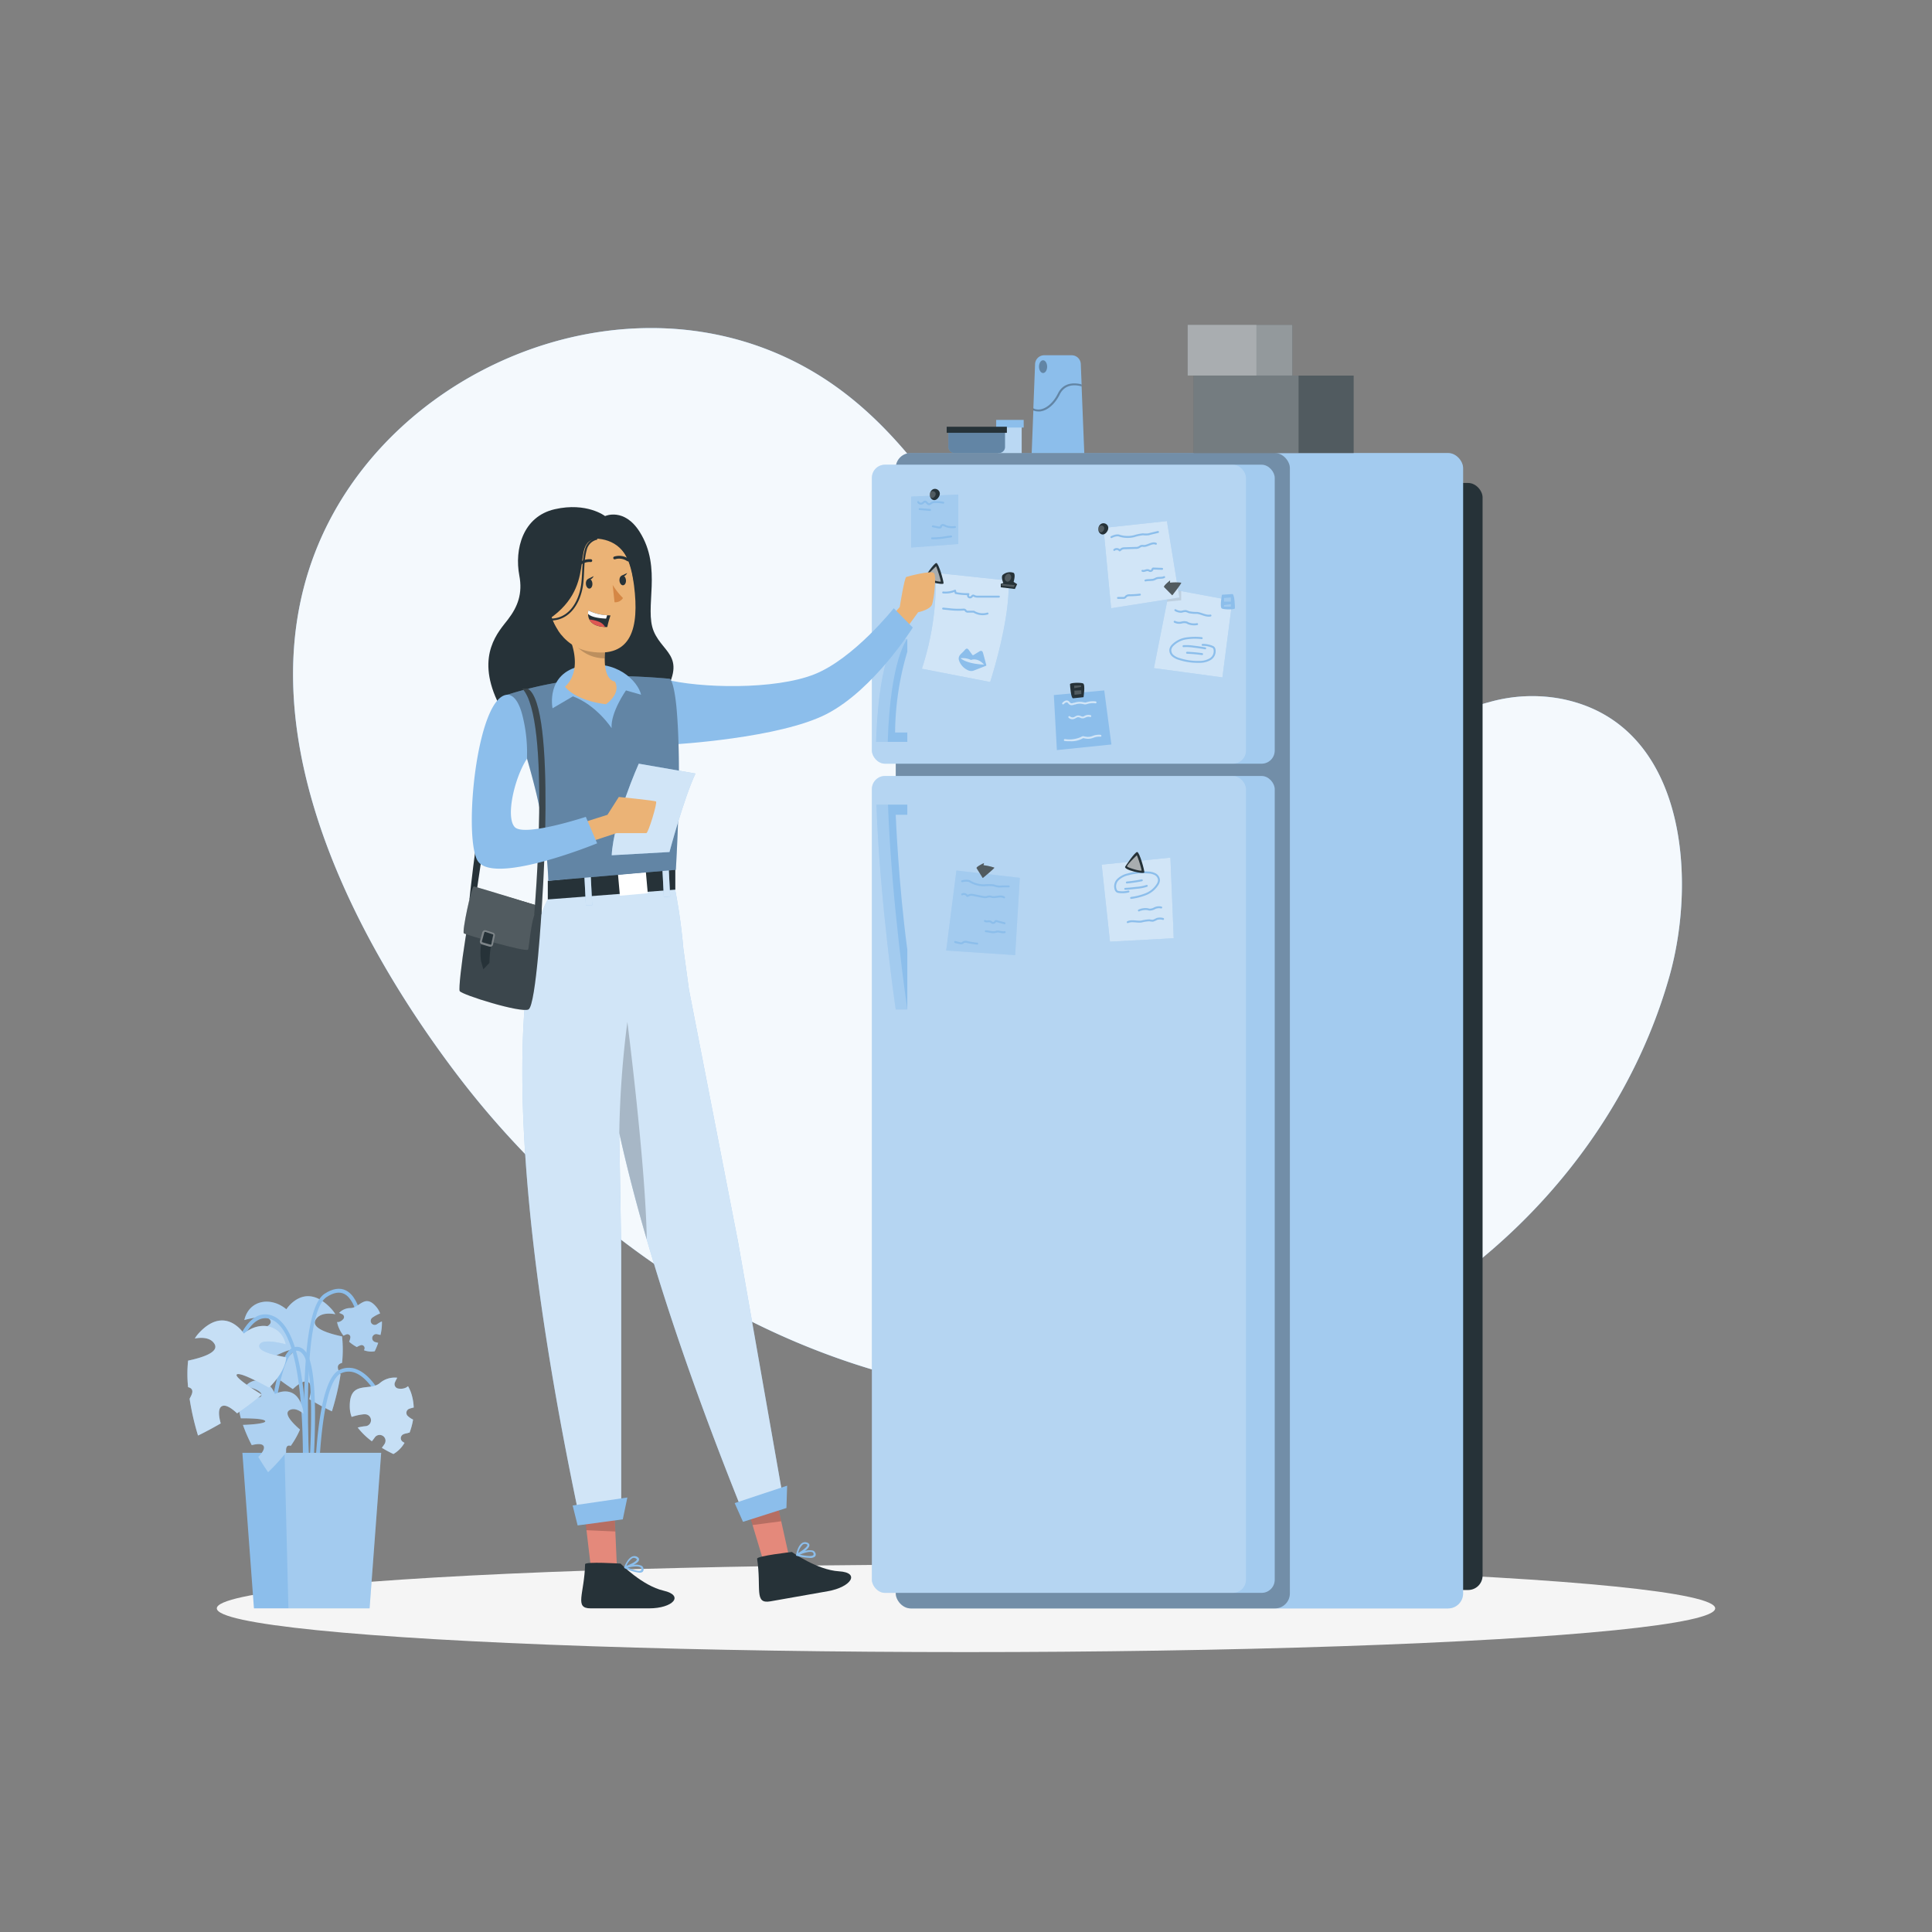 <svg xmlns="http://www.w3.org/2000/svg" viewBox="0 0 500 500"><rect x="0" y="0" width="500" height="500" fill="#808080" stroke="none"/><g id="freepik--background-simple--inject-4"><path d="M385.52,181.68a40.7,40.7,0,0,1,18.46-.84c32.23,6.26,35.35,46.27,28,72.06-11.88,41.78-43.94,76.79-83.53,94.65s-86,18.95-127.25,5.46S143.79,312,117.65,277.27c-29.14-38.68-57.23-95.81-32-143.27,18.66-35.11,61.75-55.64,100.72-47.21a80.68,80.68,0,0,1,22.85,8.71c27.83,15.79,41.06,45.52,59.52,70.16,12.6,16.83,30.56,33.39,52.17,36.32C344.66,205.2,363.72,187.42,385.52,181.68Z" style="fill:#8CBEEB"></path><path d="M385.52,181.68a40.7,40.7,0,0,1,18.46-.84c32.23,6.26,35.35,46.27,28,72.06-11.88,41.78-43.94,76.79-83.53,94.65s-86,18.95-127.25,5.46S143.79,312,117.65,277.27c-29.14-38.68-57.23-95.81-32-143.27,18.66-35.11,61.75-55.64,100.72-47.21a80.68,80.68,0,0,1,22.85,8.71c27.83,15.79,41.06,45.52,59.52,70.16,12.6,16.83,30.56,33.39,52.17,36.32C344.66,205.2,363.72,187.42,385.52,181.68Z" style="fill:#fff;opacity:0.9"></path></g><g id="freepik--Shadow--inject-4"><ellipse id="freepik--path--inject-4" cx="250" cy="416.24" rx="193.89" ry="11.32" style="fill:#f5f5f5"></ellipse></g><g id="freepik--Plant--inject-4"><path d="M70.05,342c.21,1.47-3.77,2.44-7,3,.26,2.67,2,5.37,4.49,7.89,3.09-1.74,7.49-4,8.3-3.48s-3.62,3.53-6.44,5.25a57.06,57.06,0,0,0,6.39,4.84c1.38-1.3,3-2.43,4-1.82s.73,2.64.24,4.42c3.36,2,5.87,3.15,5.87,3.15a67.5,67.5,0,0,0,2.24-9.53c-.17-.33-.34-.67-.49-1-.54-1.25,0-1.78.88-2a32.82,32.82,0,0,0,0-6.86c-3.79-.8-8.41-2.28-6.68-4.55,1-1.38,3-1.53,4.94-1.19a8.61,8.61,0,0,0-.94-1.28c-6.92-7.62-11.74,0-11.74,0-4-3.35-9.66-2.44-10.88,2.79C65.48,341,69.8,340.13,70.05,342Z" style="fill:#8CBEEB"></path><path d="M70.05,342c.21,1.47-3.77,2.44-7,3,.26,2.67,2,5.37,4.49,7.89,3.09-1.74,7.49-4,8.3-3.48s-3.62,3.53-6.44,5.25a57.06,57.06,0,0,0,6.39,4.84c1.38-1.3,3-2.43,4-1.82s.73,2.64.24,4.42c3.36,2,5.87,3.15,5.87,3.15a67.5,67.5,0,0,0,2.24-9.53c-.17-.33-.34-.67-.49-1-.54-1.25,0-1.78.88-2a32.82,32.82,0,0,0,0-6.86c-3.79-.8-8.41-2.28-6.68-4.55,1-1.38,3-1.53,4.94-1.19a8.61,8.61,0,0,0-.94-1.28c-6.92-7.62-11.74,0-11.74,0-4-3.35-9.66-2.44-10.88,2.79C65.48,341,69.8,340.13,70.05,342Z" style="fill:#fff;opacity:0.3;isolation:isolate"></path><path d="M78.68,397.94l-1-.09c0-.51,4.1-51.52-7.35-56.33a3.85,3.85,0,0,0-3.47.09c-4.14,2.15-6.12,11.08-6.14,11.17l-1-.21c.09-.39,2.11-9.48,6.66-11.85a4.88,4.88,0,0,1,4.32-.12C82.83,345.69,78.86,395.81,78.68,397.94Z" style="fill:#8CBEEB"></path><path d="M80.12,396.83c-.2-2.29-4.87-56.27,3.87-62,2.09-1.37,4-1.66,5.55-.86,4.12,2.08,4.67,10.91,4.69,11.28l-1,.06c0-.08-.53-8.62-4.15-10.45-1.24-.62-2.77-.35-4.55.81-8.24,5.41-3.46,60.52-3.41,61.07Z" style="fill:#8CBEEB"></path><path d="M81.44,401.19c-.07-1.75-1.51-43.07,6.45-46.68a5.55,5.55,0,0,1,4.73,0c5.46,2.4,8.83,12.58,9,13l-1,.31c0-.1-3.37-10.18-8.42-12.41a4.6,4.6,0,0,0-3.92,0c-6.1,2.77-6.3,34-5.86,45.74Z" style="fill:#8CBEEB"></path><path d="M79.41,399.3l-1-.11c1.4-12.29,4.08-45.06-.3-49a1.72,1.72,0,0,0-1.79-.55c-2.93,1.12-4.72,11.78-5.16,15.79l-1-.11c.17-1.53,1.77-15.07,5.8-16.62a2.66,2.66,0,0,1,2.82.75C84.45,354.53,79.62,397.48,79.41,399.3Z" style="fill:#8CBEEB"></path><polygon points="62.73 375.99 98.65 375.99 95.65 416.24 65.72 416.24 62.73 375.99" style="fill:#8CBEEB"></polygon><polygon points="73.64 375.99 74.64 416.24 95.65 416.24 98.65 375.99 73.64 375.99" style="fill:#fff;opacity:0.2;isolation:isolate"></polygon><path d="M67.62,361.23c-.38,1-3.17.2-5.36-.58-.75,1.74-.58,4,.07,6.41,2.5,0,6,.08,6.31.7s-3.44.94-5.77,1A40.53,40.53,0,0,0,65.15,374c1.3-.32,2.68-.47,3.07.24s-.45,1.88-1.37,2.81c1.4,2.36,2.54,3.95,2.54,3.95a48.57,48.57,0,0,0,4.65-5.1c0-.27,0-.53,0-.81.09-.95.6-1.1,1.21-.9a22.78,22.78,0,0,0,2.39-4.22c-2.07-1.79-4.41-4.29-2.56-5.1,1.11-.49,2.34.07,3.45,1a5.91,5.91,0,0,0-.14-1.11c-1.65-7.06-7.24-4-7.24-4-1.33-3.44-5.12-4.82-7.67-2C65.12,359.07,68.08,360,67.62,361.23Z" style="fill:#8CBEEB"></path><path d="M67.62,361.23c-.38,1-3.17.2-5.36-.58-.75,1.74-.58,4,.07,6.41,2.5,0,6,.08,6.31.7s-3.44.94-5.77,1A40.53,40.53,0,0,0,65.15,374c1.3-.32,2.68-.47,3.07.24s-.45,1.88-1.37,2.81c1.4,2.36,2.54,3.95,2.54,3.95a48.57,48.57,0,0,0,4.65-5.1c0-.27,0-.53,0-.81.09-.95.6-1.1,1.21-.9a22.78,22.78,0,0,0,2.39-4.22c-2.07-1.79-4.41-4.29-2.56-5.1,1.11-.49,2.34.07,3.45,1a5.91,5.91,0,0,0-.14-1.11c-1.65-7.06-7.24-4-7.24-4-1.33-3.44-5.12-4.82-7.67-2C65.12,359.07,68.08,360,67.62,361.23Z" style="fill:#fff;opacity:0.3;isolation:isolate"></path><path d="M94.29,366a14,14,0,0,0-3.28.7,7.36,7.36,0,0,1-.48-2.38c-.23-7.25,5-4.19,7.7-6.32a5.89,5.89,0,0,1,4.58-1.44,11,11,0,0,0-.62,1.24,1.14,1.14,0,0,0,.88,1.55,3.22,3.22,0,0,0,2-.24,4.1,4.1,0,0,0,.53-.36,9.87,9.87,0,0,1,1,2.42,13.52,13.52,0,0,1,.47,3.1,10.37,10.37,0,0,0-1.21.34,1.12,1.12,0,0,0-.45,1.72,4.92,4.92,0,0,0,1.49,1.05,16.82,16.82,0,0,1-.91,3.4c-.12,0-.25,0-.37.06s-.52.12-.78.19a2.32,2.32,0,0,0-.44.16,1.15,1.15,0,0,0-.67.88,1.13,1.13,0,0,0,.42,1,4.34,4.34,0,0,0,.54.33,7.89,7.89,0,0,1-2.87,2.9,31.08,31.08,0,0,1-3-1.61c.22-.29.43-.58.63-.88a1.68,1.68,0,0,0,.31-1.14,1.52,1.52,0,0,0-.58-1A1.55,1.55,0,0,0,97,372c-.24.35-.5.69-.76,1a18.55,18.55,0,0,1-3.68-3.57l.11,0a10.87,10.87,0,0,1,2-.34,1.54,1.54,0,0,0-.4-3.06Z" style="fill:#8CBEEB"></path><path d="M94.29,366a14,14,0,0,0-3.28.7,7.36,7.36,0,0,1-.48-2.38c-.23-7.25,5-4.19,7.7-6.32a5.89,5.89,0,0,1,4.58-1.44,11,11,0,0,0-.62,1.24,1.14,1.14,0,0,0,.88,1.55,3.22,3.22,0,0,0,2-.24,4.1,4.1,0,0,0,.53-.36,9.87,9.87,0,0,1,1,2.42,13.52,13.52,0,0,1,.47,3.1,10.37,10.37,0,0,0-1.21.34,1.12,1.12,0,0,0-.45,1.72,4.92,4.92,0,0,0,1.49,1.05,16.82,16.82,0,0,1-.91,3.4c-.12,0-.25,0-.37.06s-.52.12-.78.19a2.32,2.32,0,0,0-.44.16,1.15,1.15,0,0,0-.67.88,1.13,1.13,0,0,0,.42,1,4.34,4.34,0,0,0,.54.33,7.89,7.89,0,0,1-2.87,2.9,31.08,31.08,0,0,1-3-1.61c.22-.29.43-.58.63-.88a1.68,1.68,0,0,0,.31-1.14,1.52,1.52,0,0,0-.58-1A1.55,1.55,0,0,0,97,372c-.24.35-.5.69-.76,1a18.55,18.55,0,0,1-3.68-3.57l.11,0a10.87,10.87,0,0,1,2-.34,1.54,1.54,0,0,0-.4-3.06Z" style="fill:#fff;opacity:0.5;isolation:isolate"></path><path d="M96.37,341a9.89,9.89,0,0,1,2-1.08,5.31,5.31,0,0,0-.79-1.46c-3.06-3.9-4.45,0-6.82.06a4.07,4.07,0,0,0-3,1.26,6.74,6.74,0,0,1,.87.38.79.79,0,0,1,.22,1.2,2.29,2.29,0,0,1-1.18.77,2,2,0,0,1-.43,0,6.53,6.53,0,0,0,.54,1.71,9.78,9.78,0,0,0,1.11,1.84,7.91,7.91,0,0,1,.79-.35.77.77,0,0,1,1,.7,3.57,3.57,0,0,1-.33,1.21,11.13,11.13,0,0,0,2,1.38l.22-.13c.16-.09.33-.17.49-.24l.3-.11a.76.76,0,0,1,.74.17.75.75,0,0,1,.24.73,2.83,2.83,0,0,1-.14.41,5.39,5.39,0,0,0,2.78.26,21.16,21.16,0,0,0,.9-2.18l-.72-.19a1.17,1.17,0,0,1-.67-.46,1.09,1.09,0,0,1-.14-.79,1.06,1.06,0,0,1,.47-.66,1,1,0,0,1,.79-.14c.28.08.57.14.86.2a13,13,0,0,0,.37-3.49l-.08,0a8.87,8.87,0,0,0-1.22.72,1.05,1.05,0,0,1-1.45-.32A1.07,1.07,0,0,1,96.37,341Z" style="fill:#8CBEEB"></path><path d="M96.37,341a9.89,9.89,0,0,1,2-1.08,5.31,5.31,0,0,0-.79-1.46c-3.06-3.9-4.45,0-6.82.06a4.07,4.07,0,0,0-3,1.26,6.74,6.74,0,0,1,.87.38.79.79,0,0,1,.22,1.2,2.29,2.29,0,0,1-1.18.77,2,2,0,0,1-.43,0,6.53,6.53,0,0,0,.54,1.71,9.78,9.78,0,0,0,1.11,1.84,7.91,7.91,0,0,1,.79-.35.77.77,0,0,1,1,.7,3.57,3.57,0,0,1-.33,1.21,11.13,11.13,0,0,0,2,1.38l.22-.13c.16-.09.33-.17.49-.24l.3-.11a.76.76,0,0,1,.74.17.75.75,0,0,1,.24.73,2.83,2.83,0,0,1-.14.41,5.39,5.39,0,0,0,2.78.26,21.16,21.16,0,0,0,.9-2.18l-.72-.19a1.17,1.17,0,0,1-.67-.46,1.09,1.09,0,0,1-.14-.79,1.06,1.06,0,0,1,.47-.66,1,1,0,0,1,.79-.14c.28.08.57.14.86.2a13,13,0,0,0,.37-3.49l-.08,0a8.87,8.87,0,0,0-1.22.72,1.05,1.05,0,0,1-1.45-.32A1.07,1.07,0,0,1,96.37,341Z" style="fill:#fff;opacity:0.3;isolation:isolate"></path><path d="M67.1,348.27c-.21,1.48,3.77,2.44,7,3-.26,2.67-2,5.37-4.49,7.89-3.09-1.74-7.49-4-8.3-3.47s3.62,3.53,6.44,5.24a57.06,57.06,0,0,1-6.39,4.84c-1.38-1.29-3-2.43-4-1.81s-.73,2.63-.24,4.42c-3.36,1.95-5.87,3.14-5.87,3.14A67.5,67.5,0,0,1,49.07,362c.17-.33.34-.67.49-1,.54-1.26,0-1.79-.88-2a32.92,32.92,0,0,1,0-6.87c3.79-.8,8.41-2.27,6.68-4.55-1-1.37-3-1.53-4.94-1.18a8.61,8.61,0,0,1,.94-1.28c6.92-7.62,11.74,0,11.74,0,4-3.35,9.66-2.45,10.88,2.79C71.67,347.32,67.36,346.46,67.1,348.27Z" style="fill:#8CBEEB"></path><path d="M67.1,348.27c-.21,1.48,3.77,2.44,7,3-.26,2.67-2,5.37-4.49,7.89-3.09-1.74-7.49-4-8.3-3.47s3.62,3.53,6.44,5.24a57.06,57.06,0,0,1-6.39,4.84c-1.38-1.29-3-2.43-4-1.81s-.73,2.63-.24,4.42c-3.36,1.95-5.87,3.14-5.87,3.14A67.5,67.5,0,0,1,49.07,362c.17-.33.34-.67.49-1,.54-1.26,0-1.79-.88-2a32.92,32.92,0,0,1,0-6.87c3.79-.8,8.41-2.27,6.68-4.55-1-1.37-3-1.53-4.94-1.18a8.61,8.61,0,0,1,.94-1.28c6.92-7.62,11.74,0,11.74,0,4-3.35,9.66-2.45,10.88,2.79C71.67,347.32,67.36,346.46,67.1,348.27Z" style="fill:#fff;opacity:0.5;isolation:isolate"></path></g><g id="freepik--Fridge--inject-4"><rect x="269.92" y="124.99" width="113.77" height="286.5" rx="3.73" transform="translate(653.61 536.48) rotate(180)" style="fill:#263238"></rect><rect x="231.81" y="117.24" width="146.83" height="299.02" rx="3.88" transform="translate(610.46 533.5) rotate(180)" style="fill:#8CBEEB"></rect><rect x="231.81" y="117.24" width="146.83" height="299.02" rx="3.88" transform="translate(610.46 533.5) rotate(180)" style="fill:#fff;opacity:0.2;isolation:isolate"></rect><rect x="231.81" y="117.24" width="102" height="299.02" rx="3.88" transform="translate(565.63 533.5) rotate(180)" style="opacity:0.3;isolation:isolate"></rect><rect x="225.65" y="120.27" width="104.24" height="77.37" rx="3.38" style="fill:#8CBEEB"></rect><rect x="225.65" y="200.83" width="104.24" height="211.4" rx="3.38" style="fill:#8CBEEB"></rect><rect x="225.65" y="120.27" width="104.24" height="77.37" rx="3.38" style="fill:#fff;opacity:0.2;isolation:isolate"></rect><rect x="225.65" y="200.83" width="104.24" height="211.4" rx="3.38" style="fill:#fff;opacity:0.2;isolation:isolate"></rect><rect x="225.65" y="120.27" width="96.8" height="77.37" rx="3.38" style="fill:#fff;opacity:0.2;isolation:isolate"></rect><rect x="225.65" y="200.83" width="96.8" height="211.4" rx="3.38" style="fill:#fff;opacity:0.2;isolation:isolate"></rect><path d="M234.81,210.87h-3s.7,17.8,3,34.86v15.51h-3s-4.1-27.78-5-53h8Z" style="fill:#8CBEEB"></path><path d="M234.81,168.67a75.19,75.19,0,0,0-3.16,20.9h3.16V192h-8.07c.71-21.82,5.07-26.64,5.07-26.64h3Z" style="fill:#8CBEEB"></path><path d="M229.74,192c.71-21.82,5.07-26.64,5.07-26.64h-3s-4.36,4.82-5.07,26.64Z" style="fill:#fff;opacity:0.2;isolation:isolate"></path><path d="M226.81,208.23c.9,25.23,5,53,5,53h3s-4.1-27.78-5-53Z" style="fill:#fff;opacity:0.2;isolation:isolate"></path><polygon points="235.8 128.51 248 127.98 248 140.79 235.8 141.71 235.8 128.51" style="fill:#8CBEEB"></polygon><polygon points="235.8 128.51 248 127.98 248 140.79 235.8 141.71 235.8 128.51" style="fill:#fff;opacity:0.2;isolation:isolate"></polygon><path d="M237.62,129.93a.82.82,0,0,0,1.18.27c.18-.14.32-.36.54-.39.44-.05.63.64,1.07.68.27,0,.48-.22.71-.36a1.81,1.81,0,0,1,1-.2,10.53,10.53,0,0,1,2,.17" style="fill:none;stroke:#8CBEEB;stroke-linecap:round;stroke-linejoin:round;stroke-width:0.5px"></path><path d="M238,131.75l2.7.22" style="fill:none;stroke:#8CBEEB;stroke-linecap:round;stroke-linejoin:round;stroke-width:0.5px"></path><path d="M241.41,136.21l1.59.31c.15,0,.34,0,.44-.06s.07-.22.12-.33a.53.53,0,0,1,.59-.24,2.66,2.66,0,0,1,.63.27,4.69,4.69,0,0,0,2.36.23" style="fill:none;stroke:#8CBEEB;stroke-linecap:round;stroke-linejoin:round;stroke-width:0.5px"></path><path d="M241.21,139.32a18.72,18.72,0,0,0,3.5-.29l1.44-.2" style="fill:none;stroke:#8CBEEB;stroke-linecap:round;stroke-linejoin:round;stroke-width:0.5px"></path><polygon points="302.69 152.43 318.93 155.43 316.36 175.31 298.63 172.91 302.69 152.43" style="fill:#8CBEEB"></polygon><polygon points="318.93 155.43 316.36 175.31 298.63 172.91 302.04 155.71 302.69 152.43 305.69 152.98 318.93 155.43" style="fill:#fff;opacity:0.6;isolation:isolate"></polygon><path d="M304.18,157.91a2.93,2.93,0,0,0,1.56.42,5.25,5.25,0,0,1,1.08-.2,3.74,3.74,0,0,1,.85.3,9.56,9.56,0,0,0,2.15.19c1.17.14,2.29.91,3.45.68" style="fill:none;stroke:#8CBEEB;stroke-linecap:round;stroke-linejoin:round;stroke-width:0.5px"></path><path d="M304,160.91a2.64,2.64,0,0,0,1.84.19,2.45,2.45,0,0,1,1.29,0c.14.06.26.14.39.21a4.23,4.23,0,0,0,2.29.21" style="fill:none;stroke:#8CBEEB;stroke-linecap:round;stroke-linejoin:round;stroke-width:0.5px"></path><path d="M311,165.15a15.91,15.91,0,0,0-4,.07,6.27,6.27,0,0,0-3.53,1.79,2.17,2.17,0,0,0-.57,1,1.85,1.85,0,0,0,.64,1.69,4.37,4.37,0,0,0,1.66.85,15.52,15.52,0,0,0,5.15.74,5.39,5.39,0,0,0,2.85-.7A2.41,2.41,0,0,0,314.3,168a1.05,1.05,0,0,0-.24-.44,1.15,1.15,0,0,0-.36-.2,6.38,6.38,0,0,0-2.47-.47" style="fill:none;stroke:#8CBEEB;stroke-linecap:round;stroke-linejoin:round;stroke-width:0.5px"></path><path d="M306.29,167.23a12.23,12.23,0,0,1,2.7.13c1,.12,1.94.25,2.91.43" style="fill:none;stroke:#8CBEEB;stroke-linecap:round;stroke-linejoin:round;stroke-width:0.5px"></path><path d="M307.21,168.93a39,39,0,0,1,3.89.35" style="fill:none;stroke:#8CBEEB;stroke-linecap:round;stroke-linejoin:round;stroke-width:0.5px"></path><polygon points="305.69 152.98 305.69 155.35 302.04 155.71 302.69 152.43 305.69 152.98" style="opacity:0.1;isolation:isolate"></polygon><polygon points="285.58 136.63 302 134.85 305.23 154.63 287.56 157.41 285.58 136.63" style="fill:#8CBEEB"></polygon><polygon points="285.58 136.63 302 134.85 305.23 154.63 287.56 157.41 285.58 136.63" style="fill:#fff;opacity:0.6;isolation:isolate"></polygon><path d="M287.63,139s1.38-.73,2.17-.33a7.15,7.15,0,0,0,3.63.11,12.64,12.64,0,0,1,2.37-.51,5.5,5.5,0,0,0,1.52,0c.33-.13,2.37-.59,2.37-.59" style="fill:none;stroke:#8CBEEB;stroke-linecap:round;stroke-linejoin:round;stroke-width:0.5px"></path><path d="M288.37,142.32a1,1,0,0,1,1.4.12c.22-.13.39-.33.62-.44a1.89,1.89,0,0,1,.67-.11l2.83-.09a1.89,1.89,0,0,0,.85-.15,5,5,0,0,1,.58-.35,2,2,0,0,1,.69,0c1.08,0,2.12-1,3.14-.58" style="fill:none;stroke:#8CBEEB;stroke-linecap:round;stroke-linejoin:round;stroke-width:0.5px"></path><path d="M295.66,147.72c.47.2,1-.29,1.51-.14.13,0,.25.13.39.17a.58.58,0,0,0,.68-.33c0-.1.06-.22.16-.28a.32.32,0,0,1,.17,0l2.18.08" style="fill:none;stroke:#8CBEEB;stroke-linecap:round;stroke-linejoin:round;stroke-width:0.5px"></path><path d="M296.44,150.23c.76-.21,1.6,0,2.32-.3.18-.08.35-.19.53-.26.64-.23,1.41,0,2-.32" style="fill:none;stroke:#8CBEEB;stroke-linecap:round;stroke-linejoin:round;stroke-width:0.5px"></path><path d="M289.34,154.74c.45,0,.89,0,1.34,0a.86.86,0,0,0,.39-.06c.18-.09.28-.28.44-.41a1.43,1.43,0,0,1,.91-.21,24.47,24.47,0,0,0,2.58-.17" style="fill:none;stroke:#8CBEEB;stroke-linecap:round;stroke-linejoin:round;stroke-width:0.5px"></path><path d="M284.59,135.9c1-1.23,3.1.07,1.85,1.78S283.47,137.35,284.59,135.9Z" style="fill:#263238"></path><path d="M284.45,136.29c.57-.74,1.85,0,1.1,1.07S283.78,137.16,284.45,136.29Z" style="fill:#fff;opacity:0.2;isolation:isolate"></path><path d="M241,127c.95-1.23,3.1.07,1.85,1.78S239.85,128.46,241,127Z" style="fill:#263238"></path><path d="M240.83,127.4c.56-.74,1.85,0,1.1,1.07S240.15,128.27,240.83,127.4Z" style="fill:#fff;opacity:0.2;isolation:isolate"></path><path d="M316.24,153.92s-.66,3.29,0,3.58,3.36.31,3.36-.09-.08-3.69-.67-3.67Z" style="fill:#8CBEEB"></path><polygon points="316.77 154.77 318.55 154.63 318.55 155.71 316.77 155.71 316.77 154.77" style="fill:#fff;opacity:0.2;isolation:isolate"></polygon><polygon points="316.77 156.6 318.55 156.34 318.55 157 316.77 157 316.77 156.6" style="fill:#fff;opacity:0.2;isolation:isolate"></polygon><path d="M301.27,151.94l2.11,2.13s2.44-3.07,2.31-3.27a13.85,13.85,0,0,0-2.88,0v-.57S301,151.64,301.27,151.94Z" style="fill:#263238"></path><path d="M301.27,151.94l2.11,2.13s2.44-3.07,2.31-3.27a13.85,13.85,0,0,0-2.88,0v-.57S301,151.64,301.27,151.94Z" style="fill:#fff;opacity:0.2;isolation:isolate"></path><polygon points="272.73 179.88 285.78 178.68 287.63 192.67 273.52 194.12 272.73 179.88" style="fill:#8CBEEB"></polygon><g style="opacity:0.6;isolation:isolate"><path d="M277.33,182.51a.88.88,0,0,1-.49-.13,1.5,1.5,0,0,1-.37-.33.8.8,0,0,0-.25-.24c-.21-.11-.51,0-.9.4a.25.25,0,1,1-.34-.36c.2-.2.83-.8,1.45-.49a1.25,1.25,0,0,1,.42.36.85.85,0,0,0,.24.23c.23.14.57,0,.89-.1l.13,0a4.09,4.09,0,0,1,2.35-.1l.06,0,.31.06a1.31,1.31,0,0,0,.36-.08,5.52,5.52,0,0,1,2.37-.21.25.25,0,0,1,.21.28.24.24,0,0,1-.28.22,5,5,0,0,0-2.1.17,1.94,1.94,0,0,1-.56.12,1.44,1.44,0,0,1-.44-.08l-.06,0a3.58,3.58,0,0,0-2.05.09l-.13,0A2.52,2.52,0,0,1,277.33,182.51Z" style="fill:#fff"></path></g><g style="opacity:0.6;isolation:isolate"><path d="M277.56,186.14a1.48,1.48,0,0,1-1-.39.25.25,0,0,1,0-.35.24.24,0,0,1,.35,0,1,1,0,0,0,1,.2,2.16,2.16,0,0,0,.34-.17,1.6,1.6,0,0,1,.71-.27,1.82,1.82,0,0,1,.78.17,1,1,0,0,0,.64.11.81.81,0,0,0,.18-.1l.08-.05a2.08,2.08,0,0,1,1.6-.21.25.25,0,0,1,.17.31.24.24,0,0,1-.31.17,1.58,1.58,0,0,0-1.2.16l-.07,0a1.46,1.46,0,0,1-.28.14,1.37,1.37,0,0,1-1-.11,1.44,1.44,0,0,0-.57-.14,1.31,1.31,0,0,0-.5.2,2.74,2.74,0,0,1-.42.21A1.5,1.5,0,0,1,277.56,186.14Z" style="fill:#fff"></path></g><g style="opacity:0.6;isolation:isolate"><path d="M277,191.83c-.5,0-1,0-1.43-.06a.26.26,0,0,1-.24-.27.27.27,0,0,1,.27-.23,7.43,7.43,0,0,0,4.17-.54,1.16,1.16,0,0,1,.56-.21,1.43,1.43,0,0,1,.43.1l.07,0a3.17,3.17,0,0,0,2-.18,4.43,4.43,0,0,1,2-.27.25.25,0,0,1,.21.29.24.24,0,0,1-.29.2,4.06,4.06,0,0,0-1.75.26,3.67,3.67,0,0,1-2.31.17l-.08,0-.23-.06a.71.71,0,0,0-.28.12A5.94,5.94,0,0,1,277,191.83Z" style="fill:#fff"></path></g><path d="M280.41,180.43s.54-3.31-.13-3.57-3.37-.19-3.36.21.22,3.68.8,3.64S280.41,180.43,280.41,180.43Z" style="fill:#263238"></path><polygon points="279.85 179.61 278.08 179.81 278.04 178.73 279.82 178.66 279.85 179.61" style="fill:#fff;opacity:0.2;isolation:isolate"></polygon><polygon points="279.79 177.77 278.01 178.1 277.99 177.44 279.77 177.38 279.79 177.77" style="fill:#fff;opacity:0.2;isolation:isolate"></polygon><polygon points="247.52 225.29 263.93 227.18 262.72 247.19 244.87 246 247.52 225.29" style="fill:#8CBEEB"></polygon><polygon points="247.52 225.29 263.93 227.18 262.72 247.19 244.87 246 247.52 225.29" style="fill:#fff;opacity:0.2;isolation:isolate"></polygon><path d="M249,228.06s1.51-.4,2.2.16a7.09,7.09,0,0,0,3.51.9,12.33,12.33,0,0,1,2.43,0,5.79,5.79,0,0,0,1.48.33c.35-.06,2.44-.05,2.44-.05" style="fill:none;stroke:#8CBEEB;stroke-linecap:round;stroke-linejoin:round;stroke-width:0.5px"></path><path d="M249,231.47a1,1,0,0,1,1.33.41c.25-.07.46-.23.71-.28a1.52,1.52,0,0,1,.67,0l2.79.54a1.92,1.92,0,0,0,.86,0A4.92,4.92,0,0,1,256,232a2.25,2.25,0,0,1,.67.12c1.06.24,2.28-.46,3.19.13" style="fill:none;stroke:#8CBEEB;stroke-linecap:round;stroke-linejoin:round;stroke-width:0.5px"></path><path d="M254.9,238.34c.42.3,1.06-.06,1.51.19.12.08.21.19.34.26a.59.59,0,0,0,.73-.17c.07-.09.12-.21.22-.24a.37.37,0,0,1,.18,0l2.1.56" style="fill:none;stroke:#8CBEEB;stroke-linecap:round;stroke-linejoin:round;stroke-width:0.5px"></path><path d="M255.12,241c.78,0,1.55.37,2.32.23.19,0,.38-.11.58-.14.67-.09,1.36.35,2,.13" style="fill:none;stroke:#8CBEEB;stroke-linecap:round;stroke-linejoin:round;stroke-width:0.5px"></path><path d="M247.19,243.79l1.3.32a.91.91,0,0,0,.4,0c.19,0,.34-.21.52-.3a1.41,1.41,0,0,1,.93,0,24.75,24.75,0,0,0,2.56.4" style="fill:none;stroke:#8CBEEB;stroke-linecap:round;stroke-linejoin:round;stroke-width:0.5px"></path><path d="M252.75,224.69l1.59,2.54s3-2.46,3-2.68a14,14,0,0,0-2.81-.63l.13-.56S252.53,224.34,252.75,224.69Z" style="fill:#263238"></path><path d="M252.75,224.69l1.59,2.54s3-2.46,3-2.68a14,14,0,0,0-2.81-.63l.13-.56S252.53,224.34,252.75,224.69Z" style="fill:#fff;opacity:0.2;isolation:isolate"></path><polygon points="303.75 242.81 287.26 243.7 285.11 223.77 302.9 221.95 303.75 242.81" style="fill:#8CBEEB"></polygon><polygon points="287.26 243.7 285.11 223.77 302.9 221.95 303.62 239.47 303.75 242.81 300.71 242.98 287.26 243.7" style="fill:#fff;opacity:0.6;isolation:isolate"></polygon><path d="M301,237.83a2.85,2.85,0,0,0-1.61,0,5.67,5.67,0,0,1-1,.45,3.45,3.45,0,0,1-.9-.1,9.89,9.89,0,0,0-2.13.32c-1.17.14-2.44-.35-3.51.15" style="fill:none;stroke:#8CBEEB;stroke-linecap:round;stroke-linejoin:round;stroke-width:0.5px"></path><path d="M300.53,234.86a2.58,2.58,0,0,0-1.82.25,2.49,2.49,0,0,1-1.26.3l-.44-.11a4.17,4.17,0,0,0-2.27.33" style="fill:none;stroke:#8CBEEB;stroke-linecap:round;stroke-linejoin:round;stroke-width:0.5px"></path><path d="M292.73,232.38a15.69,15.69,0,0,0,3.89-1,6.28,6.28,0,0,0,3-2.57,2.19,2.19,0,0,0,.32-1.08,1.83,1.83,0,0,0-1-1.49,4.21,4.21,0,0,0-1.82-.44,15.37,15.37,0,0,0-5.18.48,5.5,5.5,0,0,0-2.61,1.35,2.44,2.44,0,0,0-.53,2.73.91.91,0,0,0,.33.37,1.21,1.21,0,0,0,.41.12,6.44,6.44,0,0,0,2.51-.13" style="fill:none;stroke:#8CBEEB;stroke-linecap:round;stroke-linejoin:round;stroke-width:0.5px"></path><path d="M296.79,229.26a11.38,11.38,0,0,1-2.66.51c-1,.11-1.94.22-2.92.26" style="fill:none;stroke:#8CBEEB;stroke-linecap:round;stroke-linejoin:round;stroke-width:0.5px"></path><path d="M295.5,227.82a36.09,36.09,0,0,1-3.87.57" style="fill:none;stroke:#8CBEEB;stroke-linecap:round;stroke-linejoin:round;stroke-width:0.5px"></path><path d="M291.21,224.26s2.5-3.82,3.1-3.76,1.91,4.75,1.84,5.28S290.62,225.13,291.21,224.26Z" style="fill:#263238"></path><path d="M294.22,221.34a27.84,27.84,0,0,1,1.24,3.91c-.1.35-3.54-.68-3.76-1S294.22,221.34,294.22,221.34Z" style="fill:#fff;opacity:0.6;isolation:isolate"></path><rect x="308.93" y="97.2" width="41.38" height="20.04" style="fill:#263238"></rect><rect x="308.93" y="97.2" width="41.38" height="20.04" style="fill:#fff;opacity:0.2;isolation:isolate"></rect><rect x="308.93" y="97.2" width="27.14" height="20.04" style="fill:#fff;opacity:0.2;isolation:isolate"></rect><rect x="307.35" y="84.05" width="27.14" height="13.14" style="fill:#263238"></rect><rect x="307.35" y="84.05" width="27.14" height="13.14" style="fill:#fff;opacity:0.5;isolation:isolate"></rect><rect x="307.35" y="84.05" width="17.8" height="13.14" style="fill:#fff;opacity:0.2;isolation:isolate"></rect><path d="M280.61,117.24H267l.43-11,0-.55.45-11.48a2.36,2.36,0,0,1,2.35-2.27h7.13a2.36,2.36,0,0,1,2.35,2.27l.21,5.29,0,.51Z" style="fill:#8CBEEB"></path><path d="M271,94.89c0,.91-.47,1.65-1.05,1.65s-1.06-.74-1.06-1.65.48-1.65,1.06-1.65S271,94,271,94.89Z" style="opacity:0.3;isolation:isolate"></path><g style="opacity:0.3;isolation:isolate"><path d="M279.93,100c-1.26-.37-4.21-.86-5.66,2.07-1.25,2.54-3.23,4.23-5.16,4.42l-.36,0a3.35,3.35,0,0,1-1.36-.28l0-.55a3,3,0,0,0,1.64.31c1.76-.17,3.59-1.76,4.77-4.15,1.52-3.09,4.61-2.73,6.08-2.35Z"></path></g><rect x="258.34" y="109.59" width="6.07" height="7.65" style="fill:#8CBEEB"></rect><rect x="258.34" y="109.59" width="6.07" height="7.65" style="fill:#fff;opacity:0.4;isolation:isolate"></rect><rect x="257.81" y="108.67" width="7.12" height="1.98" style="fill:#8CBEEB"></rect><path d="M245.47,111.17H260.1a0,0,0,0,1,0,0v4.51a1.56,1.56,0,0,1-1.56,1.56H247a1.56,1.56,0,0,1-1.56-1.56v-4.51A0,0,0,0,1,245.47,111.17Z" style="fill:#8CBEEB"></path><path d="M245.47,111.17H260.1a0,0,0,0,1,0,0v4.51a1.56,1.56,0,0,1-1.56,1.56H247a1.56,1.56,0,0,1-1.56-1.56v-4.51A0,0,0,0,1,245.47,111.17Z" style="opacity:0.3;isolation:isolate"></path><rect x="245" y="110.44" width="15.58" height="1.57" style="fill:#263238"></rect></g><g id="freepik--Character--inject-4"><path d="M242.14,148.25a71.53,71.53,0,0,1-3.56,24.82l17.67,3.43s5.28-16.09,4.75-26.24Z" style="fill:#8CBEEB"></path><path d="M242.14,148.25a71.53,71.53,0,0,1-3.56,24.82l17.67,3.43s5.28-16.09,4.75-26.24Z" style="fill:#fff;opacity:0.6;isolation:isolate"></path><path d="M239.24,149.46s2.51-3.82,3.1-3.75,1.91,4.74,1.85,5.27S238.65,150.34,239.24,149.46Z" style="fill:#263238"></path><path d="M242.26,146.55a28.16,28.16,0,0,1,1.23,3.9c-.09.35-3.53-.67-3.75-1S242.26,146.55,242.26,146.55Z" style="fill:#fff;opacity:0.6;isolation:isolate"></path><path d="M259.48,148.81a2.82,2.82,0,0,1,2.84-.56c.59.42,0,2.34,0,2.34l.92.59-.59,1.25L259,152v-.92l.66-.2S259,149.4,259.48,148.81Z" style="fill:#263238"></path><path d="M260.11,150.06c-.44-.87.79-2.23,1.43-1.24S260.74,151.31,260.11,150.06Z" style="fill:#fff;opacity:0.2;isolation:isolate"></path><polyline points="259.22 151.11 262.63 151.44 262.38 151.94 259.22 151.53" style="fill:#fff;opacity:0.2;isolation:isolate"></polyline><path d="M229.1,161.29l3.75-4.18s1.2-7.63,1.7-7.8,6.5-1.76,7.17-1,0,6.67-.49,8.09-3.62,2.05-3.62,2.05l-4.67,6.43Z" style="fill:#ebb376"></path><path d="M121.49,232.77s5.43-54.15,13.69-54.54h1.41s-4.9,2.41-7.55,16.85-5.82,36.59-5.82,36.59Z" style="fill:#263238"></path><path d="M171.75,175.72c9.4,2.45,28.79,2.84,39-1.21s20.56-17.1,20.56-17.1l4.92,5s-10,16-22.25,22.35-39.71,7.89-39.71,7.89Z" style="fill:#8CBEEB"></path><path d="M134.4,148.94c-1.29-6.77.89-15.28,9.19-17.16s13,1.78,13,1.78,4.92-2.27,8.94,4.06c6,9.49,1.1,19.69,3.67,25.79s9.49,6.4,1,18.84-36,11.05-41.54-.92.51-18,2.79-21C134,157,135.29,153.62,134.4,148.94Z" style="fill:#263238"></path><polygon points="204.11 402.4 197.44 403.58 194.71 394.5 192.22 386.16 199.9 383.48 202.13 393.5 204.11 402.4" style="fill:#e4897b"></polygon><path d="M195.94,403.4c-.11-.73,9-1.75,9-1.75s6.55,4.67,12.17,5,3.17,4.09-2.85,5.15l-14.91,2.63C195.08,415.17,197.11,411.05,195.94,403.4Z" style="fill:#263238"></path><path d="M209.44,403.17a14.23,14.23,0,0,1-3.27-.53l-.08,0h0a.13.13,0,0,1-.06-.07h0l0-.06h0a.34.34,0,0,1,0-.1c0-.11.41-2.34,1.54-3.07a1.41,1.41,0,0,1,1.17-.17c.45.12.69.34.73.65.06.48-.5,1.07-1.17,1.59a3.83,3.83,0,0,1,2.06-.13,1,1,0,0,1,.6.52.88.88,0,0,1,0,1A1.89,1.89,0,0,1,209.44,403.17Zm-2.47-.83c1.43.33,3.17.54,3.53.11,0,0,.13-.15,0-.49a.5.5,0,0,0-.31-.27C209.45,401.43,207.94,401.94,207,402.34Zm1.33-2.78a1,1,0,0,0-.51.15,4.11,4.11,0,0,0-1.21,2.21c1.25-.74,2.42-1.67,2.37-2.08,0-.13-.24-.21-.38-.24A.84.84,0,0,0,208.3,399.56Z" style="fill:#8CBEEB"></path><polygon points="202.17 393.7 194.75 394.68 192.24 386.25 199.91 383.52 202.17 393.7" style="opacity:0.2;isolation:isolate"></polygon><polygon points="159.64 405.26 152.87 405.26 151.76 395.84 150.76 387.2 158.79 385.89 159.24 396.14 159.64 405.26" style="fill:#e4897b"></polygon><path d="M151.42,404.82c0-.74,9.18-.16,9.18-.16s5.64,5.74,11.12,7,2.41,4.58-3.71,4.58H152.87C148.53,416.26,151.24,412.55,151.42,404.82Z" style="fill:#263238"></path><path d="M165.42,407a11.42,11.42,0,0,1-3.79-1.16.19.19,0,0,1-.08-.07h0a.1.1,0,0,1,0,0,.27.27,0,0,1,0-.18c0-.09.8-2.23,2.05-2.75a1.43,1.43,0,0,1,1.18,0c.42.2.62.46.61.77,0,.49-.69,1-1.43,1.37a3.68,3.68,0,0,1,2.05.22,1,1,0,0,1,.49.62.88.88,0,0,1-.22,1A1.3,1.3,0,0,1,165.42,407Zm-3-1.32c1.35.57,3,1.08,3.47.73,0,0,.15-.13.06-.49a.52.52,0,0,0-.27-.32C165.06,405.23,163.49,405.46,162.46,405.69Zm1.64-2.52a1,1,0,0,0-.37.08,4.09,4.09,0,0,0-1.57,2c1.36-.52,2.67-1.23,2.69-1.64,0-.13-.2-.25-.32-.31A1,1,0,0,0,164.1,403.17Z" style="fill:#8CBEEB"></path><polygon points="159.24 396.35 151.76 396.02 150.76 387.29 158.79 385.94 159.24 396.35" style="opacity:0.2;isolation:isolate"></polygon><path d="M202.79,388.42l-10.95,1.93c-11.05-27.53-18.91-50.51-24.46-69.58-3-10.29-5.32-19.44-7.11-27.56l.5,30v68.08H149.65c-27.05-129-7.88-158.48-7.88-158.48l32.36-5.53a146.33,146.33,0,0,1,2.71,18.11l1.46,10.7L191,321.38Z" style="fill:#8CBEEB"></path><path d="M202.79,388.42l-10.95,1.93c-11.05-27.53-18.91-50.51-24.46-69.58-3-10.29-5.32-19.44-7.11-27.56l.5,30v68.08H149.65c-27.05-129-7.88-158.48-7.88-158.48l32.36-5.53a146.33,146.33,0,0,1,2.71,18.11l1.46,10.7L191,321.38Z" style="fill:#fff;opacity:0.6;isolation:isolate"></path><polygon points="190.13 389 203.71 384.49 203.53 390.27 192.29 393.85 190.13 389" style="fill:#8CBEEB"></polygon><polygon points="148.2 389.62 162.36 387.55 161.18 393.21 149.49 394.78 148.2 389.62" style="fill:#8CBEEB"></polygon><polygon points="141.77 227.94 141.77 232.77 174.77 230.24 174.77 224.53 141.77 227.94" style="fill:#263238"></polygon><rect x="160.16" y="226.02" width="7.24" height="5.49" transform="translate(-19.75 15.52) rotate(-5.12)" style="fill:#fff"></rect><rect x="151.43" y="225.95" width="1.64" height="8.35" transform="translate(-11.54 8.07) rotate(-2.92)" style="fill:#8CBEEB"></rect><rect x="151.43" y="225.95" width="1.64" height="8.35" transform="translate(-11.54 8.07) rotate(-2.92)" style="fill:#fff;opacity:0.6;isolation:isolate"></rect><rect x="171.59" y="223.73" width="1.64" height="8.35" transform="translate(-11.39 9.08) rotate(-2.92)" style="fill:#8CBEEB"></rect><rect x="171.59" y="223.73" width="1.64" height="8.35" transform="translate(-11.39 9.08) rotate(-2.92)" style="fill:#fff;opacity:0.6;isolation:isolate"></rect><path d="M174.91,225.11l-33,2.85a117.34,117.34,0,0,0-3.51-24.24c-.79-3.16-1.78-6.69-3-10.77-.68-2.18-1.43-4.52-2.27-7-.63-1.91-1.31-3.94-2.06-6.08a98,98,0,0,1,13.7-3.31A105.2,105.2,0,0,1,159.53,175c6.42-.05,13.8.67,13.8.67s1,.25,1.71,7.06C175.64,189.08,176.23,201.86,174.91,225.11Z" style="fill:#8CBEEB"></path><path d="M174.91,225.11l-33,2.85a117.34,117.34,0,0,0-3.51-24.24c-.79-3.16-1.78-6.69-3-10.77-.68-2.18-1.43-4.52-2.27-7-.63-1.91-1.31-3.94-2.06-6.08a98,98,0,0,1,13.7-3.31A105.2,105.2,0,0,1,159.53,175c6.42-.05,13.8.67,13.8.67s1,.25,1.71,7.06C175.64,189.08,176.23,201.86,174.91,225.11Z" style="opacity:0.3;isolation:isolate"></path><path d="M167.38,320.77c-3-10.29-5.32-19.44-7.11-27.56a253.89,253.89,0,0,1,2.09-28.74S167.1,301.54,167.38,320.77Z" style="opacity:0.2;isolation:isolate"></path><path d="M143,183.31s-1.89-9,7.35-10.95,14.77,4,15.56,7.43L162,178.68s-4,5.68-3.72,9.77c0,0-3.83-5.93-10-8.24Z" style="fill:#8CBEEB"></path><path d="M156.81,182.25c-8.13-1-10.58-4.52-10.58-4.52,5.16-4.87.87-13.31.87-13.31l9.8,1.83a29.27,29.27,0,0,0-.39,4.12c-.07,5.95,2.62,6,2.62,6C160.85,179.59,156.81,182.25,156.81,182.25Z" style="fill:#ebb376"></path><path d="M156.9,166.25a29.27,29.27,0,0,0-.39,4.12c-6.61,0-9.41-6-9.41-6Z" style="opacity:0.2;isolation:isolate"></path><path d="M151.48,138.87c8.51-.46,11.5,3.94,12.61,12.68,1.38,10.92-.63,18.84-11.4,17.08C138.07,166.24,137.35,139.65,151.48,138.87Z" style="fill:#ebb376"></path><path d="M158.56,151.38a18.14,18.14,0,0,0,2.67,3.39,2.35,2.35,0,0,1-2.19,1.09Z" style="fill:#d58745"></path><path d="M153.31,151c.06.69-.28,1.29-.74,1.33s-.89-.5-.94-1.2.27-1.3.74-1.33S153.26,150.27,153.31,151Z" style="fill:#263238"></path><path d="M152.18,149.82l1.47-.72S153,150.44,152.18,149.82Z" style="fill:#263238"></path><path d="M162,150.14c.06.7-.28,1.29-.74,1.33s-.89-.5-.94-1.2.27-1.29.74-1.33S161.93,149.44,162,150.14Z" style="fill:#263238"></path><path d="M160.85,149l1.47-.71S161.66,149.61,160.85,149Z" style="fill:#263238"></path><path d="M152.9,145.09a4.44,4.44,0,0,0-3.62,1.49" style="fill:none;stroke:#263238;stroke-linecap:round;stroke-linejoin:round;stroke-width:0.725px"></path><path d="M159.07,144.39a4,4,0,0,1,3.43.52" style="fill:none;stroke:#263238;stroke-linecap:round;stroke-linejoin:round;stroke-width:0.725px"></path><path d="M158,159.27a22.68,22.68,0,0,0-.83,3,5.06,5.06,0,0,1-.55,0c-2.49-.11-3.61-1-4.09-1.93a3.15,3.15,0,0,1-.33-1.48,3.27,3.27,0,0,1,.11-.87,11.77,11.77,0,0,0,4.84,1.24C157.65,159.27,158,159.27,158,159.27Z" style="fill:#263238"></path><path d="M157.13,159.22l-.27.88c-2.34-.11-4-.51-4.68-1.25a3.27,3.27,0,0,1,.11-.87A11.77,11.77,0,0,0,157.13,159.22Z" style="fill:#fff"></path><path d="M156.6,162.26c-2.49-.11-3.61-1-4.09-1.93a8.34,8.34,0,0,1,2.74.68A3.06,3.06,0,0,1,156.6,162.26Z" style="fill:#de5753"></path><path d="M143,153.73s3.59-7.21,2.69-12.58c0,0,16.49-7.81,18.26,9.26,0,0,.82-15.29-13.83-14.83s-13.42,21.87-5.51,27.83C144.58,163.41,140.74,158.24,143,153.73Z" style="fill:#263238"></path><path d="M144.46,155.45a3.75,3.75,0,0,0-4.21-3.19c-2.62.43-3.58,5.91,3.05,6.85C144.25,159.25,144.73,158.3,144.46,155.45Z" style="fill:#ebb376"></path><path d="M154.55,139.41c-7.45.73.93,12.74-13.82,21.69-11.3,6.85-7.13,11.72-7.13,11.72s-4.82-6.89,0-13.78-.17-11.24,4.48-18S154.55,139.41,154.55,139.41Z" style="fill:#263238"></path><path d="M154.55,139.41a3.77,3.77,0,0,0-2.94,2.83c-.78,2.78-.59,5.77-.9,8.62-.58,5.34-3.91,10.59-10,9.27" style="fill:none;stroke:#263238;stroke-miterlimit:10;stroke-width:0.5px"></path><path d="M140.22,234.74s-14.73-4.49-16.51-4.62-5.34,25.39-4.74,26.37,15.82,5.74,17.8,4.75S140.22,234.74,140.22,234.74Z" style="fill:#263238"></path><path d="M140.22,234.74s-14.73-4.49-16.51-4.62-5.34,25.39-4.74,26.37,15.82,5.74,17.8,4.75S140.22,234.74,140.22,234.74Z" style="fill:#fff;opacity:0.1;isolation:isolate"></path><path d="M140.22,234.74s-17-5.25-17.59-5.34-3.13,11.8-2.58,12.16,16.22,5,16.62,4.19S137.53,234,140.22,234.74Z" style="fill:#263238"></path><path d="M140.22,234.74s-17-5.25-17.59-5.34-3.13,11.8-2.58,12.16,16.22,5,16.62,4.19S137.53,234,140.22,234.74Z" style="fill:#fff;opacity:0.2;isolation:isolate"></path><path d="M136.59,178.23c7.56,4.4,3.5,58.4,3.5,58.4h-1.83s4.44-50.62-3.08-58.4Z" style="fill:#263238"></path><path d="M136.59,178.23c7.56,4.4,3.5,58.4,3.5,58.4h-1.83s4.44-50.62-3.08-58.4Z" style="fill:#fff;opacity:0.1;isolation:isolate"></path><path d="M127.67,241.86a31.33,31.33,0,0,0-1,7.32l-1.58,1.68-.59-2.08a15.29,15.29,0,0,1,.89-7.71Z" style="fill:#263238"></path><path d="M126.91,245a.76.76,0,0,1-.21,0l-2-.6a.73.73,0,0,1-.49-.9l.61-2.24a.77.77,0,0,1,.37-.46.75.75,0,0,1,.57-.05h0l1.84.6a.72.72,0,0,1,.49.85l-.49,2.25a.72.72,0,0,1-.35.48A.69.69,0,0,1,126.91,245Zm-1.34-3.82a.27.27,0,0,0-.12,0,.22.22,0,0,0-.11.15l-.62,2.25a.25.25,0,0,0,.16.29l2,.59a.21.21,0,0,0,.19,0,.21.21,0,0,0,.11-.15l.49-2.25a.24.24,0,0,0-.16-.28l-1.83-.6Z" style="fill:#263238"></path><g style="opacity:0.4;isolation:isolate"><path d="M126.91,245a.76.76,0,0,1-.21,0l-2-.6a.73.73,0,0,1-.49-.9l.61-2.24a.77.77,0,0,1,.37-.46.75.75,0,0,1,.57-.05h0l1.84.6a.72.72,0,0,1,.49.85l-.49,2.25a.72.72,0,0,1-.35.48A.69.69,0,0,1,126.91,245Zm-1.34-3.82a.27.27,0,0,0-.12,0,.22.22,0,0,0-.11.15l-.62,2.25a.25.25,0,0,0,.16.29l2,.59a.21.21,0,0,0,.19,0,.21.21,0,0,0,.11-.15l.49-2.25a.24.24,0,0,0-.16-.28l-1.83-.6Z" style="fill:#fff"></path></g><path d="M244.09,153.33a6.36,6.36,0,0,0,3.08-.47l.15.61a15.33,15.33,0,0,0,3.31.29.56.56,0,0,0,.05.72.55.55,0,0,0,.72,0c.14-.12.23-.31.41-.34s.31.08.45.15a1.82,1.82,0,0,0,.8.12l5.45,0" style="fill:none;stroke:#8CBEEB;stroke-linecap:round;stroke-linejoin:round;stroke-width:0.5px"></path><path d="M244.08,157.5l1.52.15a20,20,0,0,0,3.62.12.74.74,0,0,1,.55.09c.11.08.16.22.27.32a.76.76,0,0,0,.56.12l1.41,0a4.38,4.38,0,0,0,3.56.48" style="fill:none;stroke:#8CBEEB;stroke-linecap:round;stroke-linejoin:round;stroke-width:0.5px"></path><path d="M255.24,172.06l-.81-3c-.07-.24-.17-.52-.4-.6a.78.78,0,0,0-.63.17l-1.42.87a.35.35,0,0,1-.21.07.31.31,0,0,1-.16-.14l-.88-1.2c-.13-.17-.28-.36-.49-.37s-.44.21-.59.4c-.7.89-1.74,1.29-1.5,2.52a4.25,4.25,0,0,0,2.17,2.58,2.16,2.16,0,0,0,1.28.29,3,3,0,0,0,.64-.2l2.82-1.1c.08,0,.17-.07.19-.15A.28.28,0,0,0,255.24,172.06Zm-6.66-1.71a5,5,0,0,1,2.72.45s1.63-.75,3.36,1.18C254.66,172,250.51,171.93,248.58,170.35Z" style="fill:#8CBEEB"></path><path d="M165.31,197.64s-6.55,14.66-7,23.7l14.95-.84s3.69-13.85,6.73-20.31Z" style="fill:#8CBEEB"></path><path d="M165.31,197.64s-6.55,14.66-7,23.7l14.95-.84s3.69-13.85,6.73-20.31Z" style="fill:#fff;opacity:0.6;isolation:isolate"></path><path d="M149.28,213.37l7.93-2.5,2.94-4.62s9.23.91,9.63,1.18-2,8.19-2.51,8.19h-7.72l-9.16,3Z" style="fill:#ebb376"></path><path d="M131,179.83c-7.56,1.24-11,35.52-7.56,42.64s31.1-4.22,31.1-4.22l-2.93-6.85s-16,5.27-18.41,2.63,0-12.89,3.17-17.65a38.94,38.94,0,0,0-1.2-11.36C133.61,179,131,179.83,131,179.83Z" style="fill:#8CBEEB"></path></g></svg>